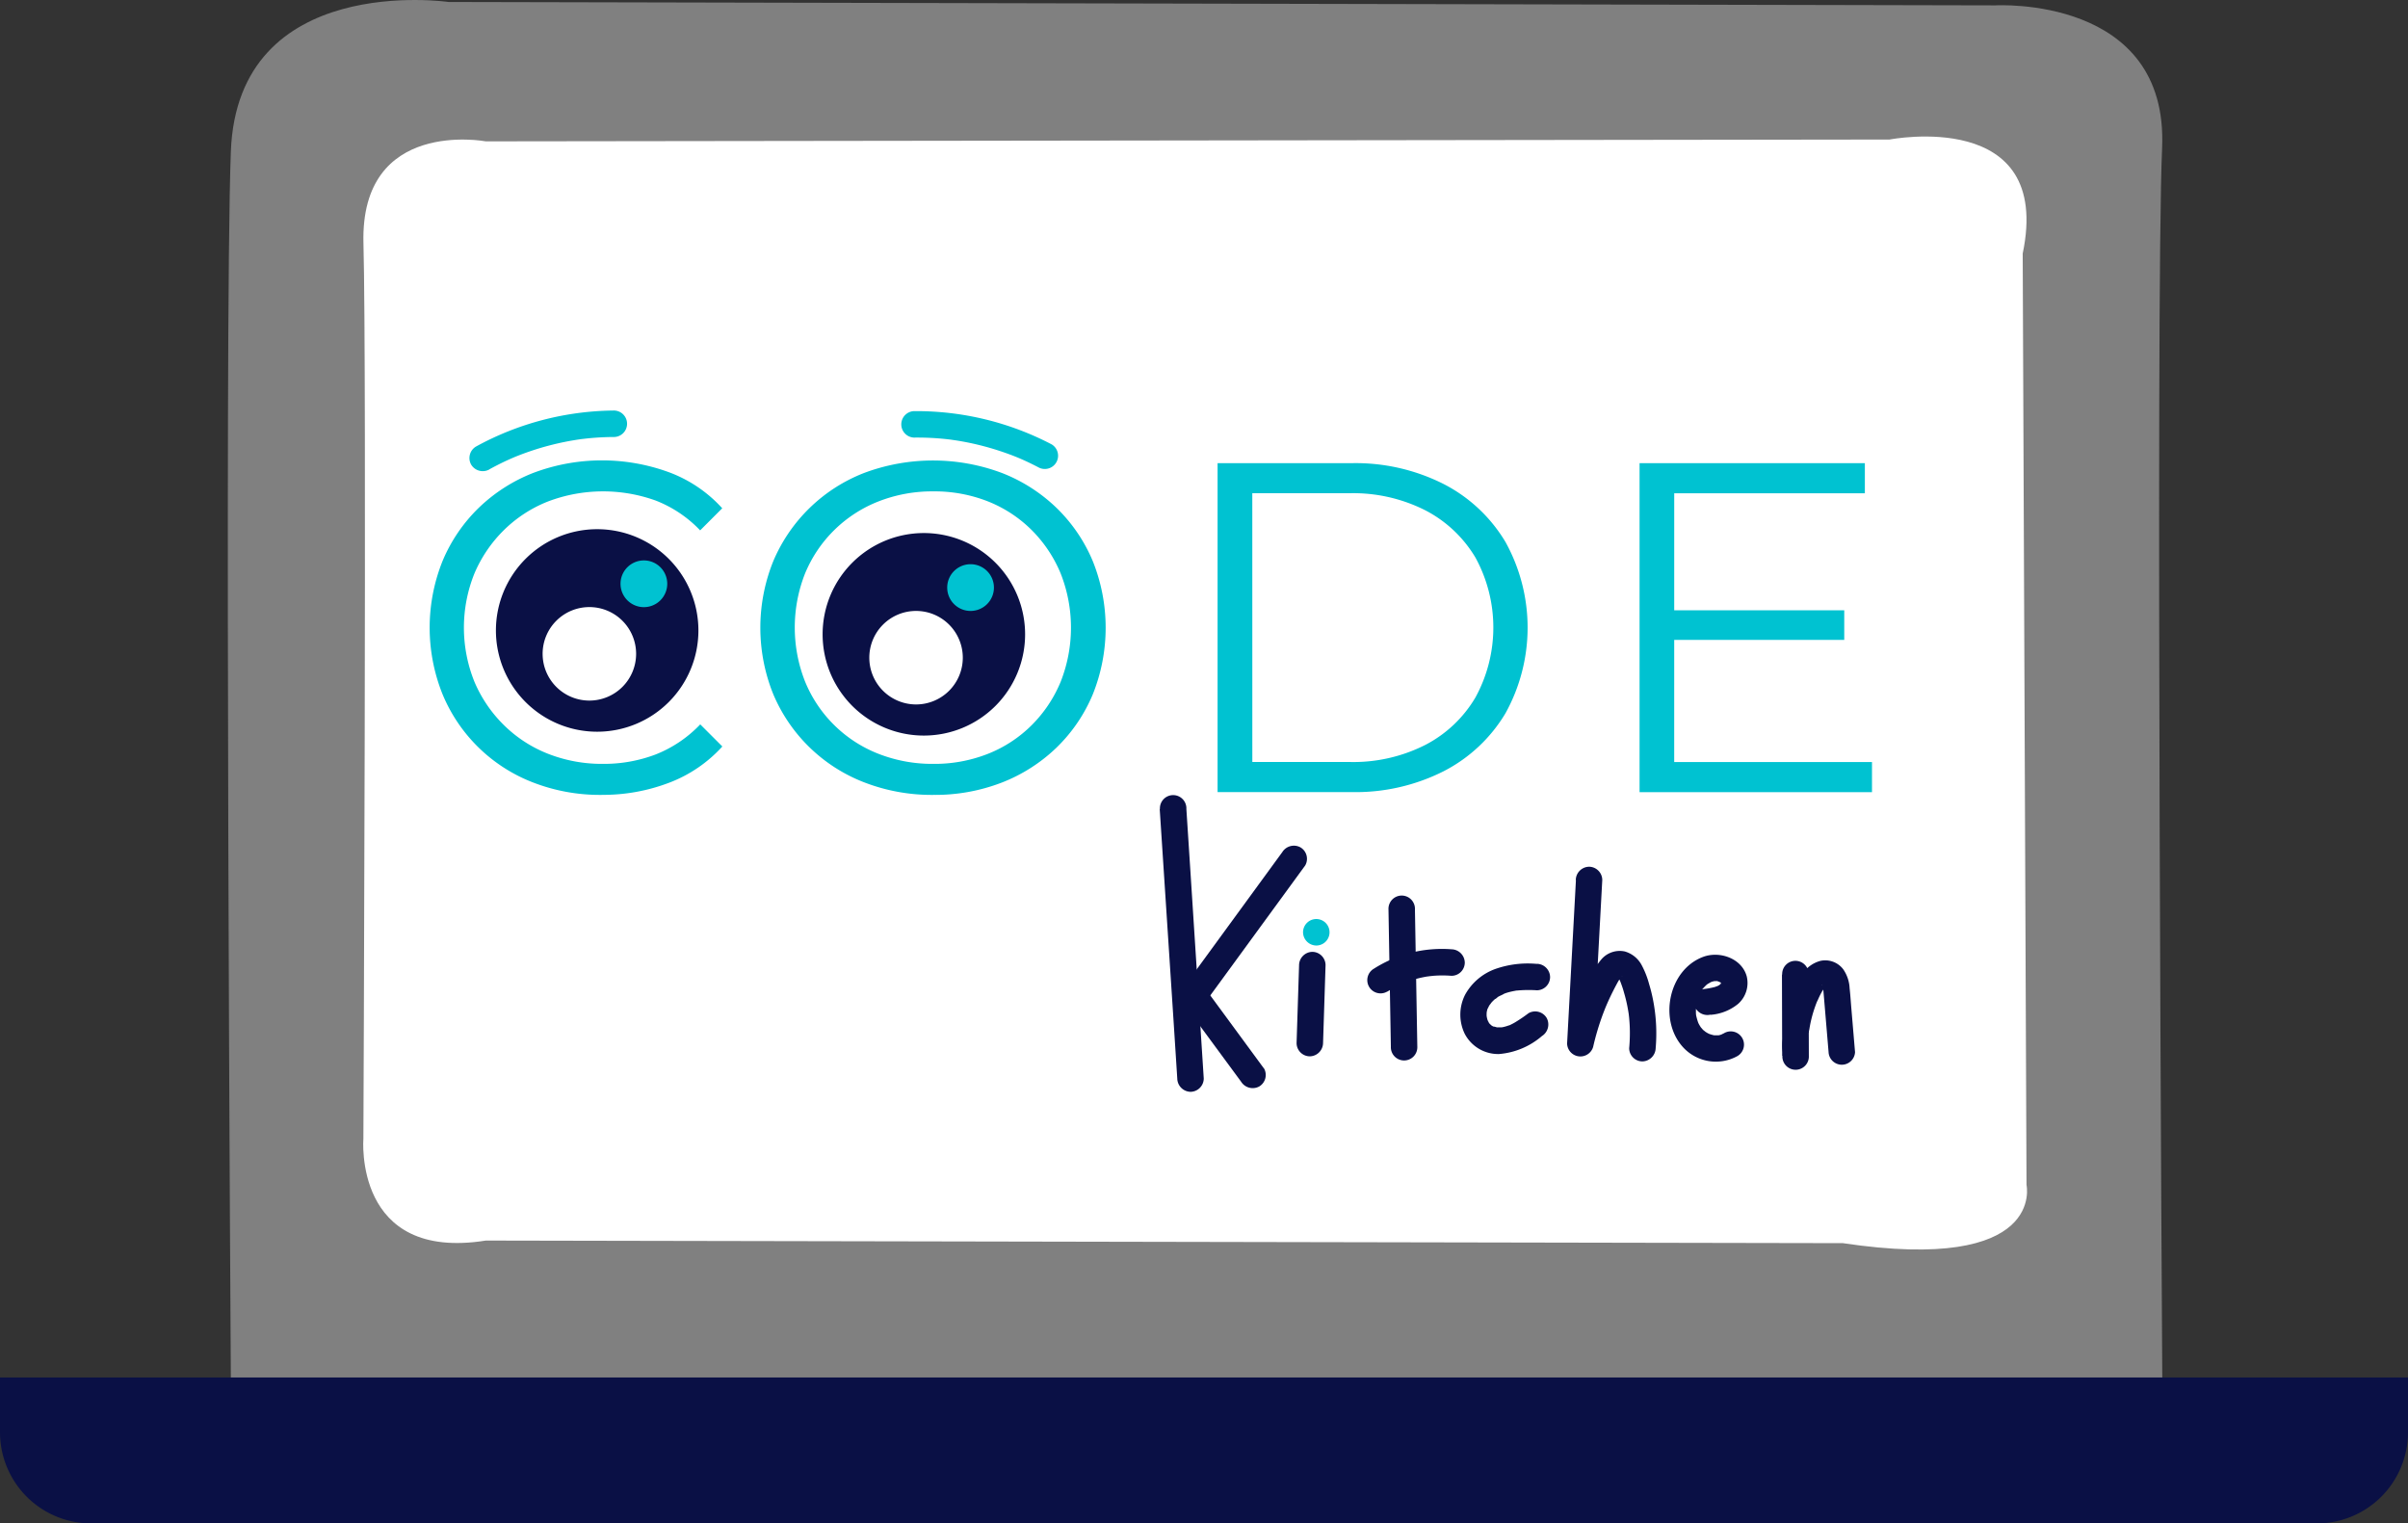 <svg xmlns="http://www.w3.org/2000/svg" xmlns:xlink="http://www.w3.org/1999/xlink" width="264" height="167" viewBox="0 0 264 167">
  <rect x="0" y="0" width="264" height="167" fill="#333333" stroke="none"/>
  <defs>
    <clipPath id="clip-path">
      <rect id="Rectangle_114" data-name="Rectangle 114" width="242.087" height="166.564" fill="none"/>
    </clipPath>
  </defs>
  <g id="Group_124" data-name="Group 124" transform="translate(-160 -3979)">
    <g id="Group_99" data-name="Group 99" transform="translate(170.001 3979)">
      <g id="Group_98" data-name="Group 98" clip-path="url(#clip-path)">
        <path id="Path_229" data-name="Path 229" d="M40.509,151.252s-.746-114.878,0-134.634S64.367.216,64.367.216L233.975.589s19.011-1.118,18.266,15.656.021,135.007.021,135.007Z" transform="translate(-25.201 0)" fill="gray"/>
        <path id="Path_230" data-name="Path 230" d="M242.175,161.469l-148.734-.285C78.9,163.509,80.014,150,80.014,150s.38-84.336.007-98.128,13.42-11.183,13.42-11.183l153.9-.2s17.946-3.531,14.591,12.5l.418,102.091s2.192,9.739-20.174,6.384" transform="translate(-50.175 -25.193)" fill="#fff"/>
        <path id="Path_231" data-name="Path 231" d="M0,405.755H242.087l-.137,8.881s-.746,7.083-7.083,6.337-226.811.055-226.811.055S2.584,421.884,0,415.65Z" transform="translate(0 -254.503)"/>
        <path id="Path_232" data-name="Path 232" d="M118.395,172.055a20.287,20.287,0,0,1-7.522-1.364,17.567,17.567,0,0,1-9.915-9.657,19.593,19.593,0,0,1,0-14.628,17.551,17.551,0,0,1,3.967-5.822,18.063,18.063,0,0,1,6-3.835,21.362,21.362,0,0,1,14.886-.052,14.841,14.841,0,0,1,5.806,3.938l-2.422,2.423a13.434,13.434,0,0,0-4.877-3.271,17.029,17.029,0,0,0-11.8.1,14.418,14.418,0,0,0-4.838,3.142,14.8,14.8,0,0,0-3.226,4.738,15.866,15.866,0,0,0,0,11.9,14.767,14.767,0,0,0,3.226,4.738,14.369,14.369,0,0,0,4.838,3.142,16.149,16.149,0,0,0,6.028,1.106,15.935,15.935,0,0,0,5.767-1.029,13.681,13.681,0,0,0,4.893-3.3l2.422,2.423a15.086,15.086,0,0,1-5.806,3.964,20.322,20.322,0,0,1-7.432,1.339" transform="translate(-62.436 -84.917)" fill="#00c2d1"/>
        <path id="Path_233" data-name="Path 233" d="M215.763,172.077a20.5,20.5,0,0,1-7.548-1.364,17.74,17.74,0,0,1-10-9.677,19.462,19.462,0,0,1,0-14.576,17.809,17.809,0,0,1,9.967-9.677,21.551,21.551,0,0,1,15.092,0,18.023,18.023,0,0,1,6,3.835,17.551,17.551,0,0,1,3.967,5.822,19.6,19.6,0,0,1,0,14.628,17.551,17.551,0,0,1-3.967,5.822,18.064,18.064,0,0,1-6,3.835,20.266,20.266,0,0,1-7.512,1.351m0-3.4a15.941,15.941,0,0,0,6-1.106,14.166,14.166,0,0,0,4.79-3.142,14.567,14.567,0,0,0,3.167-4.738,16.156,16.156,0,0,0,0-11.9,14.6,14.6,0,0,0-3.167-4.739,14.221,14.221,0,0,0-4.783-3.141,15.944,15.944,0,0,0-6-1.106,16.14,16.14,0,0,0-6.028,1.106,14.374,14.374,0,0,0-8.035,7.88,16.125,16.125,0,0,0,0,11.873,14.314,14.314,0,0,0,8.035,7.906,16.144,16.144,0,0,0,6.022,1.106" transform="translate(-123.44 -84.939)" fill="#00c2d1"/>
        <path id="Path_234" data-name="Path 234" d="M331.275,172.265V136.207h14.676a21.407,21.407,0,0,1,10.121,2.293,16.848,16.848,0,0,1,6.773,6.36,19.374,19.374,0,0,1,0,18.75,16.848,16.848,0,0,1-6.773,6.361,21.412,21.412,0,0,1-10.121,2.293Zm3.809-3.3h10.663a17.444,17.444,0,0,0,8.319-1.881,13.686,13.686,0,0,0,5.483-5.2,15.972,15.972,0,0,0,0-15.324,13.755,13.755,0,0,0-5.483-5.177,17.5,17.5,0,0,0-8.319-1.881H335.081Z" transform="translate(-207.787 -85.434)" fill="#00c2d1"/>
        <path id="Path_235" data-name="Path 235" d="M459.18,168.968h21.685v3.3H455.383V136.206h24.7v3.3h-20.9Zm-.413-16.637h19.056v3.245h-19.06Z" transform="translate(-285.631 -85.433)" fill="#00c2d1"/>
        <path id="Path_236" data-name="Path 236" d="M241.943,124.782a30.235,30.235,0,0,1,14.379,3.451" transform="translate(-151.755 -78.266)" fill="#00c2d1"/>
        <path id="Path_237" data-name="Path 237" d="M239.5,123.8a30.17,30.17,0,0,1,3.619.174l.5.058H243.6l.216.032c.322.045.619.093.929.148.6.106,1.187.229,1.777.371a30.856,30.856,0,0,1,3.464,1.055c.3.11.59.223.88.342.045.019.419.177.187.078l.4.174q.861.387,1.7.826a1.453,1.453,0,0,0,1.465-2.509A32.007,32.007,0,0,0,239.5,120.9a1.452,1.452,0,0,0,0,2.9Z" transform="translate(-149.312 -75.831)" fill="#00c2d1"/>
        <path id="Path_238" data-name="Path 238" d="M115.1,128.363a30.227,30.227,0,0,1,14.305-3.751" transform="translate(-72.195 -78.161)" fill="#00c2d1"/>
        <path id="Path_239" data-name="Path 239" d="M113.418,127.175q.826-.455,1.677-.861c.264-.123.526-.242.793-.358l.187-.081c.132-.058.268-.113.4-.164a30.4,30.4,0,0,1,3.513-1.155c.584-.152,1.171-.29,1.764-.406.284-.058.571-.11.858-.158l.429-.071.287-.042c.158-.023.19-.029.094-.016s.258-.032.322-.035c.168-.022.323-.038.507-.058.287-.029.577-.052.864-.074.645-.045,1.258-.068,1.887-.074a1.452,1.452,0,1,0,0-2.9,32.008,32.008,0,0,0-15.037,3.948,1.467,1.467,0,0,0-.523,1.987,1.484,1.484,0,0,0,1.987.523Z" transform="translate(-69.781 -75.718)" fill="#00c2d1"/>
        <path id="Path_240" data-name="Path 240" d="M130.122,155.624a11.1,11.1,0,1,1-11.1,11.1,11.1,11.1,0,0,1,11.1-11.1" transform="translate(-74.653 -97.613)" fill="#0a1045"/>
        <path id="Path_241" data-name="Path 241" d="M137.886,178.528a5.125,5.125,0,1,1-5.125,5.125,5.125,5.125,0,0,1,5.125-5.125" transform="translate(-83.272 -111.979)" fill="#fff"/>
        <path id="Path_242" data-name="Path 242" d="M158.235,164.8a2.561,2.561,0,1,1-2.561,2.561,2.561,2.561,0,0,1,2.561-2.561" transform="translate(-97.644 -103.366)" fill="#00c2d1"/>
        <path id="Path_243" data-name="Path 243" d="M253.457,170.5a1.71,1.71,0,1,1-1.71,1.71,1.709,1.709,0,0,1,1.71-1.71" transform="translate(-157.904 -106.942)" fill="#0a1045"/>
        <path id="Path_244" data-name="Path 244" d="M226.2,156.757a11.1,11.1,0,1,1-11.1,11.1,11.1,11.1,0,0,1,11.1-11.1" transform="translate(-134.914 -98.323)" fill="#0a1045"/>
        <path id="Path_245" data-name="Path 245" d="M233.968,179.661a5.125,5.125,0,1,1-5.125,5.125,5.125,5.125,0,0,1,5.125-5.125" transform="translate(-143.538 -112.689)" fill="#fff"/>
        <path id="Path_246" data-name="Path 246" d="M254.317,165.921a2.561,2.561,0,1,1-2.561,2.561,2.561,2.561,0,0,1,2.561-2.561" transform="translate(-157.91 -104.071)" fill="#00c2d1"/>
        <path id="Path_247" data-name="Path 247" d="M314.255,235.468l1.506,23.043.419,6.506a1.488,1.488,0,0,0,1.452,1.452,1.473,1.473,0,0,0,1.451-1.452L317.6,241.971l-.422-6.5a1.452,1.452,0,1,0-2.9,0Z" transform="translate(-197.111 -146.782)" fill="#0a1045"/>
        <path id="Path_248" data-name="Path 248" d="M331.367,249.4l-11.051,15.134a1.458,1.458,0,0,0,.519,1.987,1.493,1.493,0,0,0,1.987-.519l11.054-15.137a1.459,1.459,0,0,0-.523-1.987,1.5,1.5,0,0,0-1.987.523" transform="translate(-200.783 -155.991)" fill="#0a1045"/>
        <path id="Path_249" data-name="Path 249" d="M328.781,297.276l-6.851-9.325a1.494,1.494,0,0,0-1.984-.52,1.468,1.468,0,0,0-.523,1.987l6.864,9.321a1.5,1.5,0,0,0,1.984.523,1.467,1.467,0,0,0,.523-1.987Z" transform="translate(-200.219 -180.161)" fill="#0a1045"/>
        <path id="Path_250" data-name="Path 250" d="M354.783,281.366l-.274,8.551a1.464,1.464,0,0,0,1.451,1.452,1.484,1.484,0,0,0,1.452-1.452l.274-8.551a1.465,1.465,0,0,0-1.452-1.452,1.484,1.484,0,0,0-1.452,1.452" transform="translate(-222.36 -175.571)" fill="#0a1045"/>
        <path id="Path_251" data-name="Path 251" d="M357.864,273.168a1.452,1.452,0,1,0-1.452-1.452,1.468,1.468,0,0,0,1.452,1.452" transform="translate(-223.554 -169.519)" fill="#00c2d1"/>
        <path id="Path_252" data-name="Path 252" d="M381.54,265.02l.261,15.044a1.451,1.451,0,1,0,2.9,0l-.261-15.044a1.452,1.452,0,1,0-2.9,0" transform="translate(-239.315 -165.319)" fill="#0a1045"/>
        <path id="Path_253" data-name="Path 253" d="M377.522,283.728a12.325,12.325,0,0,1,1.764-.939c-.274.116.226-.084.274-.1l.377-.132q.484-.159.968-.28c.322-.081.645-.145.968-.2.032,0,.465-.058.145-.022l.529-.055a12.658,12.658,0,0,1,2,0A1.454,1.454,0,0,0,386,280.545a1.49,1.49,0,0,0-1.451-1.452,13.9,13.9,0,0,0-8.5,2.119,1.451,1.451,0,1,0,1.43,2.526l.035-.02Z" transform="translate(-235.41 -175.031)" fill="#0a1045"/>
        <path id="Path_254" data-name="Path 254" d="M411.072,283.412a10.73,10.73,0,0,0-4.574.558,6.185,6.185,0,0,0-3.29,2.79,4.816,4.816,0,0,0-.058,4.313,4.138,4.138,0,0,0,3.764,2.219,8.22,8.22,0,0,0,4.7-1.971,1.5,1.5,0,0,0,.519-1.987,1.468,1.468,0,0,0-1.987-.519,16.919,16.919,0,0,1-1.471,1c-.135.081-.274.155-.416.225l-.158.078c-.042.019-.274.113-.1.045s-.022,0-.045,0l-.216.074c-.135.042-.274.078-.413.107a1.113,1.113,0,0,1-.213.035c.035,0,.342-.023.068-.016h-.587c-.164,0,.116,0,.123.019a2.65,2.65,0,0,0-.455-.12c-.158-.035.1.029.1.048s-.161-.081-.187-.094-.365-.232-.18-.11-.071-.087-.116-.132c-.18-.171.058.052.055.087,0-.035-.11-.155-.129-.187s-.123-.274-.152-.277c.019,0,.126.345.042.1a.515.515,0,0,0-.042-.132c-.032-.1-.055-.206-.081-.322-.061-.242.019.081,0,.113a.787.787,0,0,0-.019-.229,2.705,2.705,0,0,1,0-.322,1.127,1.127,0,0,0,0-.187c.016.022-.068.368,0,.113.023-.107.045-.21.074-.323l.045-.132c.087-.287-.106.19,0,.029.055-.1.1-.21.165-.323s.2-.239.219-.322c0,0-.177.21-.071.1.048-.049.087-.1.132-.152s.187-.193.287-.284.106-.087.155-.132c.116-.107-.084.071-.094.071.084,0,.258-.181.322-.229.226-.142.513-.226.723-.381,0,0-.261.1-.113.051l.261-.094c.155-.051.322-.1.471-.135s.361-.084.542-.113a1.171,1.171,0,0,1,.184-.032h.042a13.848,13.848,0,0,1,2.161-.026,1.457,1.457,0,0,0,1.451-1.452,1.48,1.48,0,0,0-1.451-1.451Z" transform="translate(-252.567 -177.747)" fill="#0a1045"/>
        <path id="Path_255" data-name="Path 255" d="M435.035,256.365l-.968,17.914a1.458,1.458,0,0,0,2.851.387,28.48,28.48,0,0,1,1.11-3.7q.155-.409.322-.813c.064-.155,0-.019,0,0l.116-.268.209-.465q.4-.861.851-1.693a7.056,7.056,0,0,1,.416-.687c-.142.2,0,.022.077-.061s.168-.106.026-.026c-.21.116.209-.055-.039.023s.206.029-.052.026a1.8,1.8,0,0,1-.261,0c.249.042-.193-.11.019.022-.2-.122-.1-.055,0,.058,0,0-.132-.21-.064-.074.042.084.1.158.145.242s.1.2.148.3c-.129-.277,0,.019.038.136.12.322.229.645.323.993a16.344,16.344,0,0,1,.442,1.887c.035.193.068.39.094.59-.029-.219.023.21.029.281.035.371.061.742.074,1.116a17.84,17.84,0,0,1-.068,2.235,1.456,1.456,0,0,0,1.452,1.451,1.493,1.493,0,0,0,1.452-1.451,18.939,18.939,0,0,0-.194-4.774,17.421,17.421,0,0,0-.526-2.258,9.623,9.623,0,0,0-.819-2.08,3.04,3.04,0,0,0-1.848-1.49,2.651,2.651,0,0,0-2.525.822,7.81,7.81,0,0,0-1.177,1.832q-.5.967-.923,1.98a30.376,30.376,0,0,0-1.661,5.061l2.851.384.968-17.914a1.464,1.464,0,0,0-1.452-1.452,1.484,1.484,0,0,0-1.452,1.452Z" transform="translate(-272.26 -159.886)" fill="#0a1045"/>
        <path id="Path_256" data-name="Path 256" d="M468.667,287.357a5.374,5.374,0,0,0,3.035-1.21,3.064,3.064,0,0,0,.929-3.013c-.551-1.99-3-2.806-4.8-2.119-3.835,1.455-4.887,7.042-2.116,9.964a4.879,4.879,0,0,0,5.9.9,1.452,1.452,0,1,0-1.468-2.506c-.094.058-.471.2-.142.1-.123.035-.239.081-.365.11-.358.084.216,0-.151.023h-.439c-.206,0,.258.058.058,0a.875.875,0,0,1-.22-.045c-.126-.029-.248-.071-.371-.11-.252-.08,0,0,.035.016l-.2-.1c-.132-.071-.252-.158-.378-.235.274.168-.051-.048-.132-.129s-.322-.394-.158-.155c-.081-.116-.158-.232-.229-.355-.042-.071-.081-.142-.116-.216s-.116-.323-.026-.042c-.087-.271-.167-.539-.229-.819s0-.038,0,.019c0-.081-.016-.164-.022-.245v-.555a3.954,3.954,0,0,1,.032-.432c-.032.342.035-.148.052-.223.032-.136.067-.268.11-.4.022-.074.049-.148.074-.223.051-.139.1-.213,0-.032a5.585,5.585,0,0,1,.439-.767l.1-.145c-.177.235-.051.068,0,.022.12-.126.236-.252.365-.368.035-.032.232-.174.078-.068s0,0,.035-.019l.394-.226c-.045.026-.284.1-.032.016.071-.023.142-.048.216-.068s.116-.023.168-.042c.171-.058-.277,0,0,0h.207c.213-.016-.039-.042-.078-.022.058-.029.3.071.352.087s.223.129.068.019-.023,0,0,0a1.32,1.32,0,0,1,.174.107c-.145-.119-.177-.145-.1-.074a.668.668,0,0,1,.071.065c.039.035.2.187.048.035s.074.071.042.09-.116-.351-.042-.08,0-.229,0-.048.029-.1.029-.106a.97.97,0,0,1-.042.168c-.032.1-.019.074.039-.081a.879.879,0,0,0-.09.148c-.061.129.161-.142-.029.026-.058.051-.113.11-.174.161.155-.126.074-.065-.048,0a1.876,1.876,0,0,1-.177.094c.232-.11-.161.045-.181.052a8.848,8.848,0,0,1-1.261.235,1.454,1.454,0,0,0-1.013,1.787,1.5,1.5,0,0,0,1.787,1.013Z" transform="translate(-291.132 -176.112)" fill="#0a1045"/>
        <path id="Path_257" data-name="Path 257" d="M497.263,283.982l.023,8.909h2.9a14.646,14.646,0,0,1-.032-1.767,7.5,7.5,0,0,1,.068-.845.67.67,0,0,1,.023-.21c0,.029-.032.207,0,.035s.052-.322.084-.487a13.753,13.753,0,0,1,.432-1.713c.087-.268.181-.535.284-.8l.077-.2c0,.029-.077.174,0,.022s.136-.3.207-.451a7.4,7.4,0,0,1,.378-.713c.051-.081.225-.294.067-.116.1-.11.21-.207.3-.322s-.181.084,0,0a1,1,0,0,0,.152-.087s-.245.1-.091.048-.107,0-.119,0-.287-.055-.119,0-.08-.029-.094-.035-.213-.184-.1-.071-.19-.168-.045-.058a.432.432,0,0,1,.072.135s-.062-.268-.052-.1a2.2,2.2,0,0,0,.078.322.738.738,0,0,0,.029.161s-.02-.284,0-.116.025.323.042.474l.167,1.981.381,4.516a1.452,1.452,0,0,0,2.9,0l-.4-4.751c-.065-.755-.11-1.516-.194-2.258a3.969,3.969,0,0,0-.7-2.077,2.475,2.475,0,0,0-2.5-.923,3.426,3.426,0,0,0-1.935,1.365,11.347,11.347,0,0,0-1.777,4.032,15.163,15.163,0,0,0-.458,5.012,1.452,1.452,0,1,0,2.9,0l-.023-8.909a1.451,1.451,0,1,0-2.9,0Z" transform="translate(-311.9 -177.153)" fill="#0a1045"/>
      </g>
    </g>
    <path id="Rectangle_136" data-name="Rectangle 136" d="M0,0H264a0,0,0,0,1,0,0V6a10,10,0,0,1-10,10H10A10,10,0,0,1,0,6V0A0,0,0,0,1,0,0Z" transform="translate(160 4130)" fill="#0a1045"/>
  </g>
</svg>
